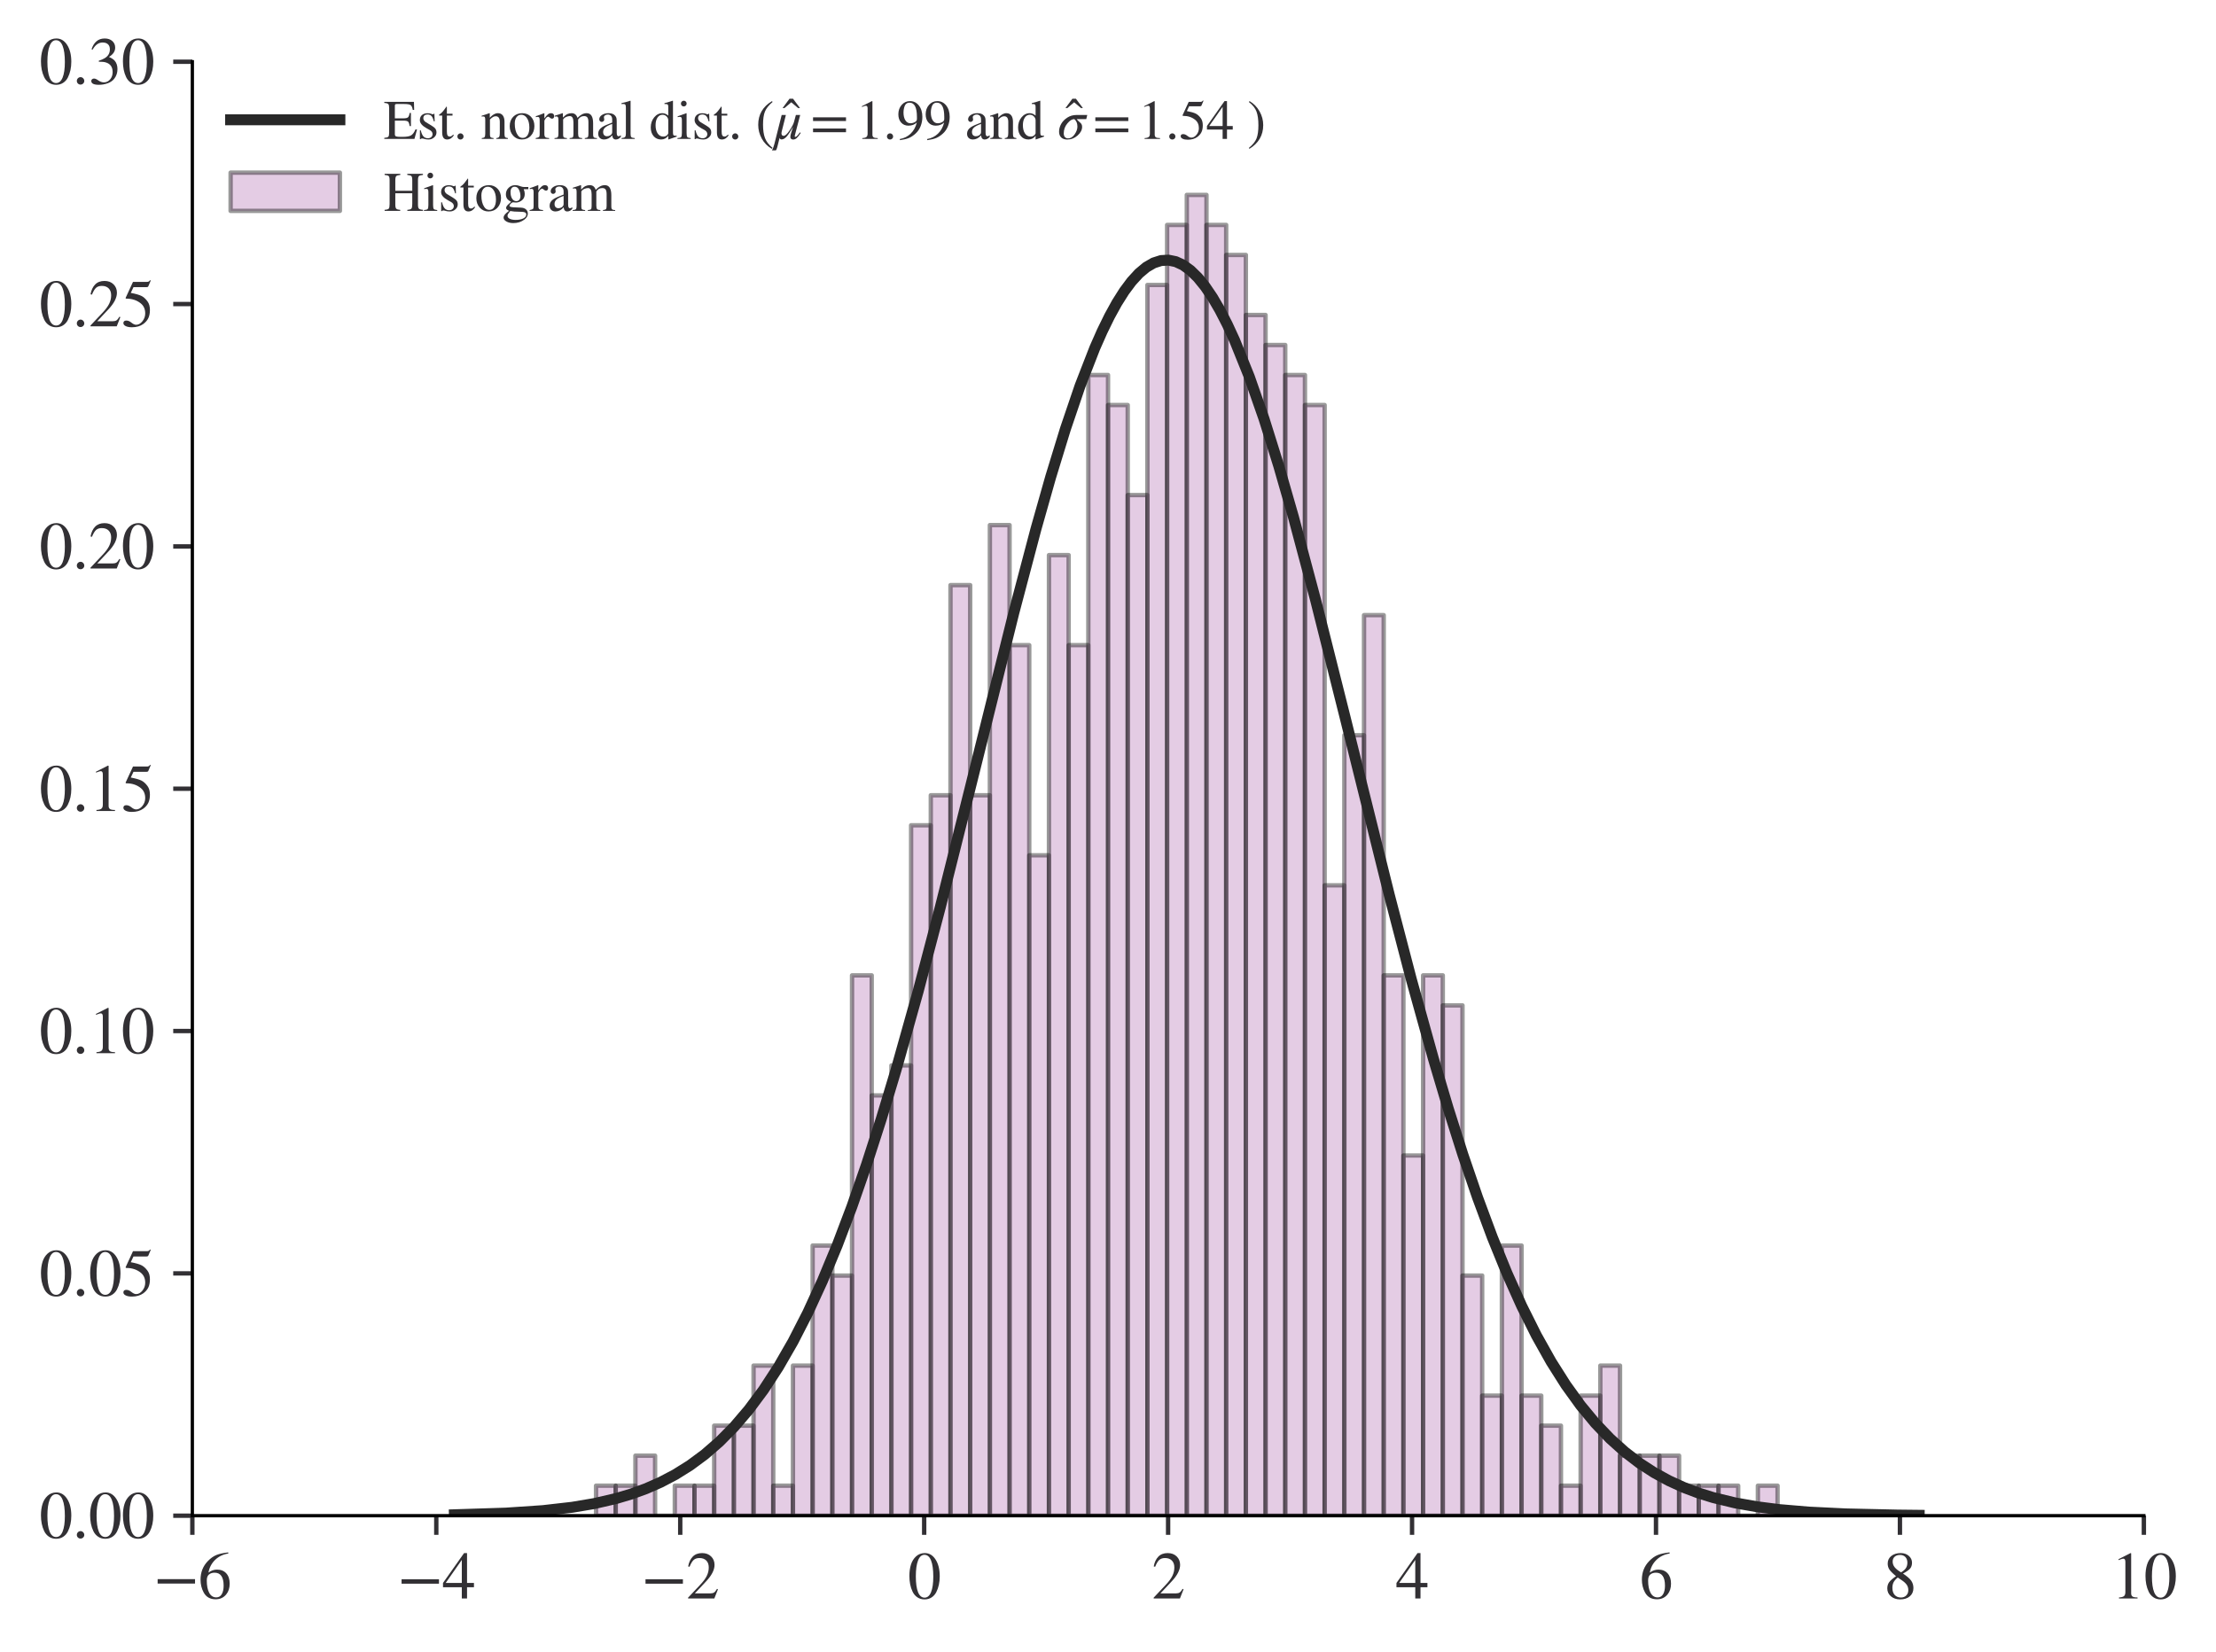 <?xml version="1.0" encoding="utf-8" standalone="no"?>
<!DOCTYPE svg PUBLIC "-//W3C//DTD SVG 1.1//EN"
  "http://www.w3.org/Graphics/SVG/1.1/DTD/svg11.dtd">
<svg xmlns:xlink="http://www.w3.org/1999/xlink" width="405.52pt" height="302.41pt" viewBox="0 0 405.52 302.41" xmlns="http://www.w3.org/2000/svg" version="1.1">
 <defs>
  <style type="text/css">*{stroke-linejoin: round; stroke-linecap: butt}</style>
 </defs>
 <g id="figure_1">
  <g id="patch_1">
   <path d="M 0 302.41 
L 405.52 302.41 
L 405.52 0 
L 0 0 
z
" style="fill: #ffffff"/>
  </g>
  <g id="axes_1">
   <g id="patch_2">
    <path d="M 35.2 277.41 
L 392.32 277.41 
L 392.32 11.298 
L 35.2 11.298 
z
" style="fill: #ffffff"/>
   </g>
   <g id="patch_3">
    <path d="M 109.07 277.41 
L 112.674 277.41 
L 112.674 271.916 
L 109.07 271.916 
z
" clip-path="url(#p09ff6c235e)" style="fill: #bc80bd; opacity: 0.4; stroke: #000000; stroke-width: 0.8; stroke-linejoin: miter"/>
   </g>
   <g id="patch_4">
    <path d="M 112.674 277.41 
L 116.278 277.41 
L 116.278 271.916 
L 112.674 271.916 
z
" clip-path="url(#p09ff6c235e)" style="fill: #bc80bd; opacity: 0.4; stroke: #000000; stroke-width: 0.8; stroke-linejoin: miter"/>
   </g>
   <g id="patch_5">
    <path d="M 116.278 277.41 
L 119.881 277.41 
L 119.881 266.422 
L 116.278 266.422 
z
" clip-path="url(#p09ff6c235e)" style="fill: #bc80bd; opacity: 0.4; stroke: #000000; stroke-width: 0.8; stroke-linejoin: miter"/>
   </g>
   <g id="patch_6">
    <path d="M 119.881 277.41 
L 123.485 277.41 
L 123.485 277.41 
L 119.881 277.41 
z
" clip-path="url(#p09ff6c235e)" style="fill: #bc80bd; opacity: 0.4; stroke: #000000; stroke-width: 0.8; stroke-linejoin: miter"/>
   </g>
   <g id="patch_7">
    <path d="M 123.485 277.41 
L 127.088 277.41 
L 127.088 271.916 
L 123.485 271.916 
z
" clip-path="url(#p09ff6c235e)" style="fill: #bc80bd; opacity: 0.4; stroke: #000000; stroke-width: 0.8; stroke-linejoin: miter"/>
   </g>
   <g id="patch_8">
    <path d="M 127.088 277.41 
L 130.692 277.41 
L 130.692 271.916 
L 127.088 271.916 
z
" clip-path="url(#p09ff6c235e)" style="fill: #bc80bd; opacity: 0.4; stroke: #000000; stroke-width: 0.8; stroke-linejoin: miter"/>
   </g>
   <g id="patch_9">
    <path d="M 130.692 277.41 
L 134.296 277.41 
L 134.296 260.928 
L 130.692 260.928 
z
" clip-path="url(#p09ff6c235e)" style="fill: #bc80bd; opacity: 0.4; stroke: #000000; stroke-width: 0.8; stroke-linejoin: miter"/>
   </g>
   <g id="patch_10">
    <path d="M 134.296 277.41 
L 137.899 277.41 
L 137.899 260.928 
L 134.296 260.928 
z
" clip-path="url(#p09ff6c235e)" style="fill: #bc80bd; opacity: 0.4; stroke: #000000; stroke-width: 0.8; stroke-linejoin: miter"/>
   </g>
   <g id="patch_11">
    <path d="M 137.899 277.41 
L 141.503 277.41 
L 141.503 249.939 
L 137.899 249.939 
z
" clip-path="url(#p09ff6c235e)" style="fill: #bc80bd; opacity: 0.4; stroke: #000000; stroke-width: 0.8; stroke-linejoin: miter"/>
   </g>
   <g id="patch_12">
    <path d="M 141.503 277.41 
L 145.107 277.41 
L 145.107 271.916 
L 141.503 271.916 
z
" clip-path="url(#p09ff6c235e)" style="fill: #bc80bd; opacity: 0.4; stroke: #000000; stroke-width: 0.8; stroke-linejoin: miter"/>
   </g>
   <g id="patch_13">
    <path d="M 145.107 277.41 
L 148.71 277.41 
L 148.71 249.939 
L 145.107 249.939 
z
" clip-path="url(#p09ff6c235e)" style="fill: #bc80bd; opacity: 0.4; stroke: #000000; stroke-width: 0.8; stroke-linejoin: miter"/>
   </g>
   <g id="patch_14">
    <path d="M 148.71 277.41 
L 152.314 277.41 
L 152.314 227.963 
L 148.71 227.963 
z
" clip-path="url(#p09ff6c235e)" style="fill: #bc80bd; opacity: 0.4; stroke: #000000; stroke-width: 0.8; stroke-linejoin: miter"/>
   </g>
   <g id="patch_15">
    <path d="M 152.314 277.41 
L 155.918 277.41 
L 155.918 233.457 
L 152.314 233.457 
z
" clip-path="url(#p09ff6c235e)" style="fill: #bc80bd; opacity: 0.4; stroke: #000000; stroke-width: 0.8; stroke-linejoin: miter"/>
   </g>
   <g id="patch_16">
    <path d="M 155.918 277.41 
L 159.521 277.41 
L 159.521 178.516 
L 155.918 178.516 
z
" clip-path="url(#p09ff6c235e)" style="fill: #bc80bd; opacity: 0.4; stroke: #000000; stroke-width: 0.8; stroke-linejoin: miter"/>
   </g>
   <g id="patch_17">
    <path d="M 159.521 277.41 
L 163.125 277.41 
L 163.125 200.493 
L 159.521 200.493 
z
" clip-path="url(#p09ff6c235e)" style="fill: #bc80bd; opacity: 0.4; stroke: #000000; stroke-width: 0.8; stroke-linejoin: miter"/>
   </g>
   <g id="patch_18">
    <path d="M 163.125 277.41 
L 166.729 277.41 
L 166.729 194.999 
L 163.125 194.999 
z
" clip-path="url(#p09ff6c235e)" style="fill: #bc80bd; opacity: 0.4; stroke: #000000; stroke-width: 0.8; stroke-linejoin: miter"/>
   </g>
   <g id="patch_19">
    <path d="M 166.729 277.41 
L 170.332 277.41 
L 170.332 151.046 
L 166.729 151.046 
z
" clip-path="url(#p09ff6c235e)" style="fill: #bc80bd; opacity: 0.4; stroke: #000000; stroke-width: 0.8; stroke-linejoin: miter"/>
   </g>
   <g id="patch_20">
    <path d="M 170.332 277.41 
L 173.936 277.41 
L 173.936 145.552 
L 170.332 145.552 
z
" clip-path="url(#p09ff6c235e)" style="fill: #bc80bd; opacity: 0.4; stroke: #000000; stroke-width: 0.8; stroke-linejoin: miter"/>
   </g>
   <g id="patch_21">
    <path d="M 173.936 277.41 
L 177.54 277.41 
L 177.54 107.093 
L 173.936 107.093 
z
" clip-path="url(#p09ff6c235e)" style="fill: #bc80bd; opacity: 0.4; stroke: #000000; stroke-width: 0.8; stroke-linejoin: miter"/>
   </g>
   <g id="patch_22">
    <path d="M 177.54 277.41 
L 181.143 277.41 
L 181.143 145.552 
L 177.54 145.552 
z
" clip-path="url(#p09ff6c235e)" style="fill: #bc80bd; opacity: 0.4; stroke: #000000; stroke-width: 0.8; stroke-linejoin: miter"/>
   </g>
   <g id="patch_23">
    <path d="M 181.143 277.41 
L 184.747 277.41 
L 184.747 96.105 
L 181.143 96.105 
z
" clip-path="url(#p09ff6c235e)" style="fill: #bc80bd; opacity: 0.4; stroke: #000000; stroke-width: 0.8; stroke-linejoin: miter"/>
   </g>
   <g id="patch_24">
    <path d="M 184.747 277.41 
L 188.35 277.41 
L 188.35 118.081 
L 184.747 118.081 
z
" clip-path="url(#p09ff6c235e)" style="fill: #bc80bd; opacity: 0.4; stroke: #000000; stroke-width: 0.8; stroke-linejoin: miter"/>
   </g>
   <g id="patch_25">
    <path d="M 188.35 277.41 
L 191.954 277.41 
L 191.954 156.54 
L 188.35 156.54 
z
" clip-path="url(#p09ff6c235e)" style="fill: #bc80bd; opacity: 0.4; stroke: #000000; stroke-width: 0.8; stroke-linejoin: miter"/>
   </g>
   <g id="patch_26">
    <path d="M 191.954 277.41 
L 195.558 277.41 
L 195.558 101.599 
L 191.954 101.599 
z
" clip-path="url(#p09ff6c235e)" style="fill: #bc80bd; opacity: 0.4; stroke: #000000; stroke-width: 0.8; stroke-linejoin: miter"/>
   </g>
   <g id="patch_27">
    <path d="M 195.558 277.41 
L 199.161 277.41 
L 199.161 118.081 
L 195.558 118.081 
z
" clip-path="url(#p09ff6c235e)" style="fill: #bc80bd; opacity: 0.4; stroke: #000000; stroke-width: 0.8; stroke-linejoin: miter"/>
   </g>
   <g id="patch_28">
    <path d="M 199.161 277.41 
L 202.765 277.41 
L 202.765 68.635 
L 199.161 68.635 
z
" clip-path="url(#p09ff6c235e)" style="fill: #bc80bd; opacity: 0.4; stroke: #000000; stroke-width: 0.8; stroke-linejoin: miter"/>
   </g>
   <g id="patch_29">
    <path d="M 202.765 277.41 
L 206.369 277.41 
L 206.369 74.129 
L 202.765 74.129 
z
" clip-path="url(#p09ff6c235e)" style="fill: #bc80bd; opacity: 0.4; stroke: #000000; stroke-width: 0.8; stroke-linejoin: miter"/>
   </g>
   <g id="patch_30">
    <path d="M 206.369 277.41 
L 209.972 277.41 
L 209.972 90.611 
L 206.369 90.611 
z
" clip-path="url(#p09ff6c235e)" style="fill: #bc80bd; opacity: 0.4; stroke: #000000; stroke-width: 0.8; stroke-linejoin: miter"/>
   </g>
   <g id="patch_31">
    <path d="M 209.972 277.41 
L 213.576 277.41 
L 213.576 52.152 
L 209.972 52.152 
z
" clip-path="url(#p09ff6c235e)" style="fill: #bc80bd; opacity: 0.4; stroke: #000000; stroke-width: 0.8; stroke-linejoin: miter"/>
   </g>
   <g id="patch_32">
    <path d="M 213.576 277.41 
L 217.18 277.41 
L 217.18 41.164 
L 213.576 41.164 
z
" clip-path="url(#p09ff6c235e)" style="fill: #bc80bd; opacity: 0.4; stroke: #000000; stroke-width: 0.8; stroke-linejoin: miter"/>
   </g>
   <g id="patch_33">
    <path d="M 217.18 277.41 
L 220.783 277.41 
L 220.783 35.67 
L 217.18 35.67 
z
" clip-path="url(#p09ff6c235e)" style="fill: #bc80bd; opacity: 0.4; stroke: #000000; stroke-width: 0.8; stroke-linejoin: miter"/>
   </g>
   <g id="patch_34">
    <path d="M 220.783 277.41 
L 224.387 277.41 
L 224.387 41.164 
L 220.783 41.164 
z
" clip-path="url(#p09ff6c235e)" style="fill: #bc80bd; opacity: 0.4; stroke: #000000; stroke-width: 0.8; stroke-linejoin: miter"/>
   </g>
   <g id="patch_35">
    <path d="M 224.387 277.41 
L 227.991 277.41 
L 227.991 46.658 
L 224.387 46.658 
z
" clip-path="url(#p09ff6c235e)" style="fill: #bc80bd; opacity: 0.4; stroke: #000000; stroke-width: 0.8; stroke-linejoin: miter"/>
   </g>
   <g id="patch_36">
    <path d="M 227.991 277.41 
L 231.594 277.41 
L 231.594 57.647 
L 227.991 57.647 
z
" clip-path="url(#p09ff6c235e)" style="fill: #bc80bd; opacity: 0.4; stroke: #000000; stroke-width: 0.8; stroke-linejoin: miter"/>
   </g>
   <g id="patch_37">
    <path d="M 231.594 277.41 
L 235.198 277.41 
L 235.198 63.141 
L 231.594 63.141 
z
" clip-path="url(#p09ff6c235e)" style="fill: #bc80bd; opacity: 0.4; stroke: #000000; stroke-width: 0.8; stroke-linejoin: miter"/>
   </g>
   <g id="patch_38">
    <path d="M 235.198 277.41 
L 238.802 277.41 
L 238.802 68.635 
L 235.198 68.635 
z
" clip-path="url(#p09ff6c235e)" style="fill: #bc80bd; opacity: 0.4; stroke: #000000; stroke-width: 0.8; stroke-linejoin: miter"/>
   </g>
   <g id="patch_39">
    <path d="M 238.802 277.41 
L 242.405 277.41 
L 242.405 74.129 
L 238.802 74.129 
z
" clip-path="url(#p09ff6c235e)" style="fill: #bc80bd; opacity: 0.4; stroke: #000000; stroke-width: 0.8; stroke-linejoin: miter"/>
   </g>
   <g id="patch_40">
    <path d="M 242.405 277.41 
L 246.009 277.41 
L 246.009 162.034 
L 242.405 162.034 
z
" clip-path="url(#p09ff6c235e)" style="fill: #bc80bd; opacity: 0.4; stroke: #000000; stroke-width: 0.8; stroke-linejoin: miter"/>
   </g>
   <g id="patch_41">
    <path d="M 246.009 277.41 
L 249.612 277.41 
L 249.612 134.564 
L 246.009 134.564 
z
" clip-path="url(#p09ff6c235e)" style="fill: #bc80bd; opacity: 0.4; stroke: #000000; stroke-width: 0.8; stroke-linejoin: miter"/>
   </g>
   <g id="patch_42">
    <path d="M 249.612 277.41 
L 253.216 277.41 
L 253.216 112.587 
L 249.612 112.587 
z
" clip-path="url(#p09ff6c235e)" style="fill: #bc80bd; opacity: 0.4; stroke: #000000; stroke-width: 0.8; stroke-linejoin: miter"/>
   </g>
   <g id="patch_43">
    <path d="M 253.216 277.41 
L 256.82 277.41 
L 256.82 178.516 
L 253.216 178.516 
z
" clip-path="url(#p09ff6c235e)" style="fill: #bc80bd; opacity: 0.4; stroke: #000000; stroke-width: 0.8; stroke-linejoin: miter"/>
   </g>
   <g id="patch_44">
    <path d="M 256.82 277.41 
L 260.423 277.41 
L 260.423 211.481 
L 256.82 211.481 
z
" clip-path="url(#p09ff6c235e)" style="fill: #bc80bd; opacity: 0.4; stroke: #000000; stroke-width: 0.8; stroke-linejoin: miter"/>
   </g>
   <g id="patch_45">
    <path d="M 260.423 277.41 
L 264.027 277.41 
L 264.027 178.516 
L 260.423 178.516 
z
" clip-path="url(#p09ff6c235e)" style="fill: #bc80bd; opacity: 0.4; stroke: #000000; stroke-width: 0.8; stroke-linejoin: miter"/>
   </g>
   <g id="patch_46">
    <path d="M 264.027 277.41 
L 267.631 277.41 
L 267.631 184.01 
L 264.027 184.01 
z
" clip-path="url(#p09ff6c235e)" style="fill: #bc80bd; opacity: 0.4; stroke: #000000; stroke-width: 0.8; stroke-linejoin: miter"/>
   </g>
   <g id="patch_47">
    <path d="M 267.631 277.41 
L 271.234 277.41 
L 271.234 233.457 
L 267.631 233.457 
z
" clip-path="url(#p09ff6c235e)" style="fill: #bc80bd; opacity: 0.4; stroke: #000000; stroke-width: 0.8; stroke-linejoin: miter"/>
   </g>
   <g id="patch_48">
    <path d="M 271.234 277.41 
L 274.838 277.41 
L 274.838 255.433 
L 271.234 255.433 
z
" clip-path="url(#p09ff6c235e)" style="fill: #bc80bd; opacity: 0.4; stroke: #000000; stroke-width: 0.8; stroke-linejoin: miter"/>
   </g>
   <g id="patch_49">
    <path d="M 274.838 277.41 
L 278.442 277.41 
L 278.442 227.963 
L 274.838 227.963 
z
" clip-path="url(#p09ff6c235e)" style="fill: #bc80bd; opacity: 0.4; stroke: #000000; stroke-width: 0.8; stroke-linejoin: miter"/>
   </g>
   <g id="patch_50">
    <path d="M 278.442 277.41 
L 282.045 277.41 
L 282.045 255.433 
L 278.442 255.433 
z
" clip-path="url(#p09ff6c235e)" style="fill: #bc80bd; opacity: 0.4; stroke: #000000; stroke-width: 0.8; stroke-linejoin: miter"/>
   </g>
   <g id="patch_51">
    <path d="M 282.045 277.41 
L 285.649 277.41 
L 285.649 260.928 
L 282.045 260.928 
z
" clip-path="url(#p09ff6c235e)" style="fill: #bc80bd; opacity: 0.4; stroke: #000000; stroke-width: 0.8; stroke-linejoin: miter"/>
   </g>
   <g id="patch_52">
    <path d="M 285.649 277.41 
L 289.253 277.41 
L 289.253 271.916 
L 285.649 271.916 
z
" clip-path="url(#p09ff6c235e)" style="fill: #bc80bd; opacity: 0.4; stroke: #000000; stroke-width: 0.8; stroke-linejoin: miter"/>
   </g>
   <g id="patch_53">
    <path d="M 289.253 277.41 
L 292.856 277.41 
L 292.856 255.433 
L 289.253 255.433 
z
" clip-path="url(#p09ff6c235e)" style="fill: #bc80bd; opacity: 0.4; stroke: #000000; stroke-width: 0.8; stroke-linejoin: miter"/>
   </g>
   <g id="patch_54">
    <path d="M 292.856 277.41 
L 296.46 277.41 
L 296.46 249.939 
L 292.856 249.939 
z
" clip-path="url(#p09ff6c235e)" style="fill: #bc80bd; opacity: 0.4; stroke: #000000; stroke-width: 0.8; stroke-linejoin: miter"/>
   </g>
   <g id="patch_55">
    <path d="M 296.46 277.41 
L 300.064 277.41 
L 300.064 266.422 
L 296.46 266.422 
z
" clip-path="url(#p09ff6c235e)" style="fill: #bc80bd; opacity: 0.4; stroke: #000000; stroke-width: 0.8; stroke-linejoin: miter"/>
   </g>
   <g id="patch_56">
    <path d="M 300.064 277.41 
L 303.667 277.41 
L 303.667 266.422 
L 300.064 266.422 
z
" clip-path="url(#p09ff6c235e)" style="fill: #bc80bd; opacity: 0.4; stroke: #000000; stroke-width: 0.8; stroke-linejoin: miter"/>
   </g>
   <g id="patch_57">
    <path d="M 303.667 277.41 
L 307.271 277.41 
L 307.271 266.422 
L 303.667 266.422 
z
" clip-path="url(#p09ff6c235e)" style="fill: #bc80bd; opacity: 0.4; stroke: #000000; stroke-width: 0.8; stroke-linejoin: miter"/>
   </g>
   <g id="patch_58">
    <path d="M 307.271 277.41 
L 310.874 277.41 
L 310.874 271.916 
L 307.271 271.916 
z
" clip-path="url(#p09ff6c235e)" style="fill: #bc80bd; opacity: 0.4; stroke: #000000; stroke-width: 0.8; stroke-linejoin: miter"/>
   </g>
   <g id="patch_59">
    <path d="M 310.874 277.41 
L 314.478 277.41 
L 314.478 271.916 
L 310.874 271.916 
z
" clip-path="url(#p09ff6c235e)" style="fill: #bc80bd; opacity: 0.4; stroke: #000000; stroke-width: 0.8; stroke-linejoin: miter"/>
   </g>
   <g id="patch_60">
    <path d="M 314.478 277.41 
L 318.082 277.41 
L 318.082 271.916 
L 314.478 271.916 
z
" clip-path="url(#p09ff6c235e)" style="fill: #bc80bd; opacity: 0.4; stroke: #000000; stroke-width: 0.8; stroke-linejoin: miter"/>
   </g>
   <g id="patch_61">
    <path d="M 318.082 277.41 
L 321.685 277.41 
L 321.685 277.41 
L 318.082 277.41 
z
" clip-path="url(#p09ff6c235e)" style="fill: #bc80bd; opacity: 0.4; stroke: #000000; stroke-width: 0.8; stroke-linejoin: miter"/>
   </g>
   <g id="patch_62">
    <path d="M 321.685 277.41 
L 325.289 277.41 
L 325.289 271.916 
L 321.685 271.916 
z
" clip-path="url(#p09ff6c235e)" style="fill: #bc80bd; opacity: 0.4; stroke: #000000; stroke-width: 0.8; stroke-linejoin: miter"/>
   </g>
   <g id="matplotlib.axis_1">
    <g id="xtick_1">
     <g id="line2d_1">
      <defs>
       <path id="m4c1af70652" d="M 0 0 
L 0 3.5 
" style="stroke: #323034; stroke-width: 0.8"/>
      </defs>
      <g>
       <use xlink:href="#m4c1af70652" x="35.2" y="277.41" style="fill: #323034; stroke: #323034; stroke-width: 0.8"/>
      </g>
     </g>
     <g id="text_1">
      <!-- $\mathdefault{−6}$ -->
      <g style="fill: #323034" transform="translate(28.06 292.605)scale(0.12 -0.12)">
       <defs>
        <path id="STIXGeneral-Regular-2212" d="M 3974 1408 
L 410 1408 
L 410 1830 
L 3974 1830 
L 3974 1408 
z
" transform="scale(0.016)"/>
        <path id="STIXGeneral-Regular-36" d="M 2854 4378 
L 2867 4275 
Q 2112 4154 1606 3664 
Q 1101 3174 973 2451 
Q 1344 2739 1786 2739 
Q 2349 2739 2672 2380 
Q 2995 2022 2995 1402 
Q 2995 774 2669 378 
Q 2291 -90 1651 -90 
Q 870 -90 518 557 
Q 218 1107 218 1786 
Q 218 2835 915 3552 
Q 1312 3962 1731 4131 
Q 2150 4301 2854 4378 
z
M 2419 1203 
Q 2419 2445 1555 2445 
Q 1235 2445 1024 2275 
Q 813 2106 813 1702 
Q 813 954 1046 522 
Q 1280 90 1722 90 
Q 2061 90 2240 394 
Q 2419 698 2419 1203 
z
" transform="scale(0.016)"/>
       </defs>
       <use xlink:href="#STIXGeneral-Regular-2212" transform="translate(0 0.594)"/>
       <use xlink:href="#STIXGeneral-Regular-36" transform="translate(68.5 0.594)"/>
      </g>
     </g>
    </g>
    <g id="xtick_2">
     <g id="line2d_2">
      <g>
       <use xlink:href="#m4c1af70652" x="79.84" y="277.41" style="fill: #323034; stroke: #323034; stroke-width: 0.8"/>
      </g>
     </g>
     <g id="text_2">
      <!-- $\mathdefault{−4}$ -->
      <g style="fill: #323034" transform="translate(72.7 292.605)scale(0.12 -0.12)">
       <defs>
        <path id="STIXGeneral-Regular-34" d="M 3027 1069 
L 2368 1069 
L 2368 0 
L 1869 0 
L 1869 1069 
L 77 1069 
L 77 1478 
L 2086 4326 
L 2368 4326 
L 2368 1478 
L 3027 1478 
L 3027 1069 
z
M 1869 1478 
L 1869 3674 
L 333 1478 
L 1869 1478 
z
" transform="scale(0.016)"/>
       </defs>
       <use xlink:href="#STIXGeneral-Regular-2212" transform="translate(0 0.406)"/>
       <use xlink:href="#STIXGeneral-Regular-34" transform="translate(68.5 0.406)"/>
      </g>
     </g>
    </g>
    <g id="xtick_3">
     <g id="line2d_3">
      <g>
       <use xlink:href="#m4c1af70652" x="124.48" y="277.41" style="fill: #323034; stroke: #323034; stroke-width: 0.8"/>
      </g>
     </g>
     <g id="text_3">
      <!-- $\mathdefault{−2}$ -->
      <g style="fill: #323034" transform="translate(117.34 292.605)scale(0.12 -0.12)">
       <defs>
        <path id="STIXGeneral-Regular-32" d="M 3034 877 
L 2688 0 
L 186 0 
L 186 77 
L 1325 1286 
Q 1773 1754 1965 2144 
Q 2157 2534 2157 2950 
Q 2157 3379 1920 3616 
Q 1683 3853 1267 3853 
Q 922 3853 720 3673 
Q 518 3494 326 3021 
L 192 3053 
Q 301 3648 630 3987 
Q 960 4326 1523 4326 
Q 2054 4326 2380 4006 
Q 2707 3686 2707 3200 
Q 2707 2477 1888 1613 
L 832 486 
L 2330 486 
Q 2541 486 2665 569 
Q 2790 653 2944 915 
L 3034 877 
z
" transform="scale(0.016)"/>
       </defs>
       <use xlink:href="#STIXGeneral-Regular-2212" transform="translate(0 0.406)"/>
       <use xlink:href="#STIXGeneral-Regular-32" transform="translate(68.5 0.406)"/>
      </g>
     </g>
    </g>
    <g id="xtick_4">
     <g id="line2d_4">
      <g>
       <use xlink:href="#m4c1af70652" x="169.12" y="277.41" style="fill: #323034; stroke: #323034; stroke-width: 0.8"/>
      </g>
     </g>
     <g id="text_4">
      <!-- $\mathdefault{0}$ -->
      <g style="fill: #323034" transform="translate(166.12 292.605)scale(0.12 -0.12)">
       <defs>
        <path id="STIXGeneral-Regular-30" d="M 3046 2112 
Q 3046 1683 2963 1302 
Q 2880 922 2717 602 
Q 2554 282 2266 96 
Q 1978 -90 1600 -90 
Q 1210 -90 915 108 
Q 621 307 461 640 
Q 301 973 227 1350 
Q 154 1728 154 2150 
Q 154 2746 301 3222 
Q 448 3699 790 4012 
Q 1133 4326 1626 4326 
Q 2253 4326 2649 3712 
Q 3046 3098 3046 2112 
z
M 2432 2080 
Q 2432 3091 2217 3625 
Q 2003 4160 1587 4160 
Q 1190 4160 979 3622 
Q 768 3085 768 2106 
Q 768 1120 979 598 
Q 1190 77 1600 77 
Q 2003 77 2217 598 
Q 2432 1120 2432 2080 
z
" transform="scale(0.016)"/>
       </defs>
       <use xlink:href="#STIXGeneral-Regular-30" transform="translate(0 0.406)"/>
      </g>
     </g>
    </g>
    <g id="xtick_5">
     <g id="line2d_5">
      <g>
       <use xlink:href="#m4c1af70652" x="213.76" y="277.41" style="fill: #323034; stroke: #323034; stroke-width: 0.8"/>
      </g>
     </g>
     <g id="text_5">
      <!-- $\mathdefault{2}$ -->
      <g style="fill: #323034" transform="translate(210.76 292.605)scale(0.12 -0.12)">
       <use xlink:href="#STIXGeneral-Regular-32" transform="translate(0 0.406)"/>
      </g>
     </g>
    </g>
    <g id="xtick_6">
     <g id="line2d_6">
      <g>
       <use xlink:href="#m4c1af70652" x="258.4" y="277.41" style="fill: #323034; stroke: #323034; stroke-width: 0.8"/>
      </g>
     </g>
     <g id="text_6">
      <!-- $\mathdefault{4}$ -->
      <g style="fill: #323034" transform="translate(255.4 292.605)scale(0.12 -0.12)">
       <use xlink:href="#STIXGeneral-Regular-34" transform="translate(0 0.406)"/>
      </g>
     </g>
    </g>
    <g id="xtick_7">
     <g id="line2d_7">
      <g>
       <use xlink:href="#m4c1af70652" x="303.04" y="277.41" style="fill: #323034; stroke: #323034; stroke-width: 0.8"/>
      </g>
     </g>
     <g id="text_7">
      <!-- $\mathdefault{6}$ -->
      <g style="fill: #323034" transform="translate(300.04 292.605)scale(0.12 -0.12)">
       <use xlink:href="#STIXGeneral-Regular-36" transform="translate(0 0.594)"/>
      </g>
     </g>
    </g>
    <g id="xtick_8">
     <g id="line2d_8">
      <g>
       <use xlink:href="#m4c1af70652" x="347.68" y="277.41" style="fill: #323034; stroke: #323034; stroke-width: 0.8"/>
      </g>
     </g>
     <g id="text_8">
      <!-- $\mathdefault{8}$ -->
      <g style="fill: #323034" transform="translate(344.68 292.605)scale(0.12 -0.12)">
       <defs>
        <path id="STIXGeneral-Regular-38" d="M 2848 992 
Q 2848 499 2505 204 
Q 2163 -90 1587 -90 
Q 1050 -90 704 204 
Q 358 499 358 954 
Q 358 1293 524 1533 
Q 691 1773 1190 2125 
Q 710 2522 553 2765 
Q 397 3008 397 3328 
Q 397 3782 745 4054 
Q 1094 4326 1638 4326 
Q 2106 4326 2410 4060 
Q 2714 3795 2714 3411 
Q 2714 3059 2531 2848 
Q 2349 2637 1856 2374 
Q 2432 1990 2640 1689 
Q 2848 1389 2848 992 
z
M 2272 3411 
Q 2272 3744 2086 3945 
Q 1901 4147 1574 4147 
Q 1248 4147 1059 3977 
Q 870 3808 870 3513 
Q 870 3219 1059 2979 
Q 1248 2739 1670 2490 
Q 1997 2682 2134 2896 
Q 2272 3110 2272 3411 
z
M 1734 1741 
L 1357 1997 
Q 1075 1766 960 1545 
Q 845 1325 845 1011 
Q 845 576 1065 333 
Q 1286 90 1658 90 
Q 1971 90 2166 285 
Q 2362 480 2362 794 
Q 2362 1082 2214 1299 
Q 2067 1517 1734 1741 
z
" transform="scale(0.016)"/>
       </defs>
       <use xlink:href="#STIXGeneral-Regular-38" transform="translate(0 0.406)"/>
      </g>
     </g>
    </g>
    <g id="xtick_9">
     <g id="line2d_9">
      <g>
       <use xlink:href="#m4c1af70652" x="392.32" y="277.41" style="fill: #323034; stroke: #323034; stroke-width: 0.8"/>
      </g>
     </g>
     <g id="text_9">
      <!-- $\mathdefault{10}$ -->
      <g style="fill: #323034" transform="translate(386.32 292.605)scale(0.12 -0.12)">
       <defs>
        <path id="STIXGeneral-Regular-31" d="M 2522 0 
L 755 0 
L 755 96 
Q 1107 115 1235 227 
Q 1363 339 1363 608 
L 1363 3482 
Q 1363 3795 1171 3795 
Q 1082 3795 883 3718 
L 710 3654 
L 710 3744 
L 1856 4326 
L 1914 4307 
L 1914 486 
Q 1914 275 2042 185 
Q 2170 96 2522 96 
L 2522 0 
z
" transform="scale(0.016)"/>
       </defs>
       <use xlink:href="#STIXGeneral-Regular-31" transform="translate(0 0.406)"/>
       <use xlink:href="#STIXGeneral-Regular-30" transform="translate(50 0.406)"/>
      </g>
     </g>
    </g>
   </g>
   <g id="matplotlib.axis_2">
    <g id="ytick_1">
     <g id="line2d_10">
      <defs>
       <path id="m1b6bfd53e8" d="M 0 0 
L -3.5 0 
" style="stroke: #323034; stroke-width: 0.8"/>
      </defs>
      <g>
       <use xlink:href="#m1b6bfd53e8" x="35.2" y="277.41" style="fill: #323034; stroke: #323034; stroke-width: 0.8"/>
      </g>
     </g>
     <g id="text_10">
      <!-- $\mathdefault{0.00}$ -->
      <g style="fill: #323034" transform="translate(7.2 281.508)scale(0.12 -0.12)">
       <defs>
        <path id="STIXGeneral-Regular-2e" d="M 1158 275 
Q 1158 134 1052 32 
Q 947 -70 800 -70 
Q 653 -70 550 32 
Q 448 134 448 281 
Q 448 429 553 534 
Q 659 640 806 640 
Q 947 640 1052 531 
Q 1158 422 1158 275 
z
" transform="scale(0.016)"/>
       </defs>
       <use xlink:href="#STIXGeneral-Regular-30" transform="translate(0 0.406)"/>
       <use xlink:href="#STIXGeneral-Regular-2e" transform="translate(50 0.406)"/>
       <use xlink:href="#STIXGeneral-Regular-30" transform="translate(75 0.406)"/>
       <use xlink:href="#STIXGeneral-Regular-30" transform="translate(125 0.406)"/>
      </g>
     </g>
    </g>
    <g id="ytick_2">
     <g id="line2d_11">
      <g>
       <use xlink:href="#m1b6bfd53e8" x="35.2" y="233.058" style="fill: #323034; stroke: #323034; stroke-width: 0.8"/>
      </g>
     </g>
     <g id="text_11">
      <!-- $\mathdefault{0.05}$ -->
      <g style="fill: #323034" transform="translate(7.2 237.156)scale(0.12 -0.12)">
       <defs>
        <path id="STIXGeneral-Regular-35" d="M 2803 4358 
L 2573 3814 
Q 2534 3731 2400 3731 
L 1158 3731 
L 902 3187 
Q 1606 3053 1920 2896 
Q 2234 2739 2502 2368 
Q 2726 2061 2726 1555 
Q 2726 1094 2576 780 
Q 2426 467 2099 224 
Q 1664 -90 1011 -90 
Q 646 -90 422 19 
Q 198 128 198 307 
Q 198 550 486 550 
Q 717 550 960 352 
Q 1210 147 1414 147 
Q 1747 147 2012 480 
Q 2278 813 2278 1229 
Q 2278 1843 1850 2189 
Q 1293 2637 486 2637 
Q 410 2637 410 2688 
L 416 2720 
L 1114 4237 
L 2438 4237 
Q 2547 4237 2608 4269 
Q 2669 4301 2746 4403 
L 2803 4358 
z
" transform="scale(0.016)"/>
       </defs>
       <use xlink:href="#STIXGeneral-Regular-30" transform="translate(0 0.203)"/>
       <use xlink:href="#STIXGeneral-Regular-2e" transform="translate(50 0.203)"/>
       <use xlink:href="#STIXGeneral-Regular-30" transform="translate(75 0.203)"/>
       <use xlink:href="#STIXGeneral-Regular-35" transform="translate(125 0.203)"/>
      </g>
     </g>
    </g>
    <g id="ytick_3">
     <g id="line2d_12">
      <g>
       <use xlink:href="#m1b6bfd53e8" x="35.2" y="188.706" style="fill: #323034; stroke: #323034; stroke-width: 0.8"/>
      </g>
     </g>
     <g id="text_12">
      <!-- $\mathdefault{0.10}$ -->
      <g style="fill: #323034" transform="translate(7.2 192.804)scale(0.12 -0.12)">
       <use xlink:href="#STIXGeneral-Regular-30" transform="translate(0 0.406)"/>
       <use xlink:href="#STIXGeneral-Regular-2e" transform="translate(50 0.406)"/>
       <use xlink:href="#STIXGeneral-Regular-31" transform="translate(75 0.406)"/>
       <use xlink:href="#STIXGeneral-Regular-30" transform="translate(125 0.406)"/>
      </g>
     </g>
    </g>
    <g id="ytick_4">
     <g id="line2d_13">
      <g>
       <use xlink:href="#m1b6bfd53e8" x="35.2" y="144.354" style="fill: #323034; stroke: #323034; stroke-width: 0.8"/>
      </g>
     </g>
     <g id="text_13">
      <!-- $\mathdefault{0.15}$ -->
      <g style="fill: #323034" transform="translate(7.2 148.452)scale(0.12 -0.12)">
       <use xlink:href="#STIXGeneral-Regular-30" transform="translate(0 0.203)"/>
       <use xlink:href="#STIXGeneral-Regular-2e" transform="translate(50 0.203)"/>
       <use xlink:href="#STIXGeneral-Regular-31" transform="translate(75 0.203)"/>
       <use xlink:href="#STIXGeneral-Regular-35" transform="translate(125 0.203)"/>
      </g>
     </g>
    </g>
    <g id="ytick_5">
     <g id="line2d_14">
      <g>
       <use xlink:href="#m1b6bfd53e8" x="35.2" y="100.002" style="fill: #323034; stroke: #323034; stroke-width: 0.8"/>
      </g>
     </g>
     <g id="text_14">
      <!-- $\mathdefault{0.20}$ -->
      <g style="fill: #323034" transform="translate(7.2 104.1)scale(0.12 -0.12)">
       <use xlink:href="#STIXGeneral-Regular-30" transform="translate(0 0.406)"/>
       <use xlink:href="#STIXGeneral-Regular-2e" transform="translate(50 0.406)"/>
       <use xlink:href="#STIXGeneral-Regular-32" transform="translate(75 0.406)"/>
       <use xlink:href="#STIXGeneral-Regular-30" transform="translate(125 0.406)"/>
      </g>
     </g>
    </g>
    <g id="ytick_6">
     <g id="line2d_15">
      <g>
       <use xlink:href="#m1b6bfd53e8" x="35.2" y="55.65" style="fill: #323034; stroke: #323034; stroke-width: 0.8"/>
      </g>
     </g>
     <g id="text_15">
      <!-- $\mathdefault{0.25}$ -->
      <g style="fill: #323034" transform="translate(7.2 59.748)scale(0.12 -0.12)">
       <use xlink:href="#STIXGeneral-Regular-30" transform="translate(0 0.203)"/>
       <use xlink:href="#STIXGeneral-Regular-2e" transform="translate(50 0.203)"/>
       <use xlink:href="#STIXGeneral-Regular-32" transform="translate(75 0.203)"/>
       <use xlink:href="#STIXGeneral-Regular-35" transform="translate(125 0.203)"/>
      </g>
     </g>
    </g>
    <g id="ytick_7">
     <g id="line2d_16">
      <g>
       <use xlink:href="#m1b6bfd53e8" x="35.2" y="11.298" style="fill: #323034; stroke: #323034; stroke-width: 0.8"/>
      </g>
     </g>
     <g id="text_16">
      <!-- $\mathdefault{0.30}$ -->
      <g style="fill: #323034" transform="translate(7.2 15.396)scale(0.12 -0.12)">
       <defs>
        <path id="STIXGeneral-Regular-33" d="M 390 3264 
L 288 3290 
Q 435 3770 748 4048 
Q 1062 4326 1542 4326 
Q 1990 4326 2265 4083 
Q 2541 3840 2541 3450 
Q 2541 2925 1946 2566 
Q 2298 2413 2477 2227 
Q 2758 1914 2758 1402 
Q 2758 890 2464 506 
Q 2246 211 1840 60 
Q 1434 -90 979 -90 
Q 262 -90 262 275 
Q 262 378 339 442 
Q 416 506 525 506 
Q 685 506 915 339 
Q 1197 141 1466 141 
Q 1818 141 2058 425 
Q 2298 710 2298 1120 
Q 2298 1856 1632 2048 
Q 1434 2112 979 2112 
L 979 2202 
Q 1338 2323 1517 2432 
Q 2035 2726 2035 3290 
Q 2035 3610 1852 3776 
Q 1670 3942 1344 3942 
Q 768 3942 390 3264 
z
" transform="scale(0.016)"/>
       </defs>
       <use xlink:href="#STIXGeneral-Regular-30" transform="translate(0 0.406)"/>
       <use xlink:href="#STIXGeneral-Regular-2e" transform="translate(50 0.406)"/>
       <use xlink:href="#STIXGeneral-Regular-33" transform="translate(75 0.406)"/>
       <use xlink:href="#STIXGeneral-Regular-30" transform="translate(125 0.406)"/>
      </g>
     </g>
    </g>
   </g>
   <g id="line2d_17">
    <path d="M 83.158 277.236 
L 92.586 276.935 
L 99.321 276.482 
L 104.709 275.868 
L 108.75 275.188 
L 112.791 274.253 
L 115.484 273.451 
L 118.178 272.476 
L 120.872 271.297 
L 123.566 269.884 
L 126.26 268.2 
L 128.954 266.209 
L 131.648 263.87 
L 134.342 261.144 
L 137.036 257.988 
L 139.73 254.362 
L 142.424 250.227 
L 145.117 245.546 
L 147.811 240.288 
L 150.505 234.427 
L 153.199 227.945 
L 155.893 220.835 
L 158.587 213.099 
L 161.281 204.753 
L 163.975 195.827 
L 168.016 181.451 
L 172.057 166.092 
L 177.444 144.609 
L 185.526 112.158 
L 189.567 96.853 
L 192.261 87.336 
L 194.955 78.542 
L 197.649 70.616 
L 200.343 63.691 
L 201.69 60.642 
L 203.037 57.887 
L 204.384 55.438 
L 205.731 53.306 
L 207.077 51.501 
L 208.424 50.031 
L 209.771 48.903 
L 211.118 48.121 
L 212.465 47.69 
L 213.812 47.611 
L 215.159 47.885 
L 216.506 48.511 
L 217.853 49.485 
L 219.2 50.803 
L 220.547 52.46 
L 221.894 54.447 
L 223.241 56.755 
L 224.588 59.375 
L 225.935 62.294 
L 228.629 68.979 
L 231.323 76.693 
L 234.017 85.305 
L 236.71 94.674 
L 240.751 109.819 
L 246.139 131.255 
L 254.221 163.739 
L 258.262 179.222 
L 262.303 193.759 
L 264.997 202.81 
L 267.69 211.288 
L 270.384 219.162 
L 273.078 226.413 
L 275.772 233.035 
L 278.466 239.033 
L 281.16 244.423 
L 283.854 249.231 
L 286.548 253.485 
L 289.242 257.221 
L 291.936 260.478 
L 294.63 263.297 
L 297.324 265.718 
L 300.017 267.783 
L 302.711 269.532 
L 305.405 271.003 
L 308.099 272.231 
L 310.793 273.25 
L 313.487 274.088 
L 317.528 275.067 
L 321.569 275.78 
L 325.61 276.292 
L 330.997 276.748 
L 337.732 277.078 
L 347.161 277.291 
L 351.202 277.335 
L 351.202 277.335 
" clip-path="url(#p09ff6c235e)" style="fill: none; stroke: #282828; stroke-width: 2; stroke-linecap: square"/>
   </g>
   <g id="patch_63">
    <path d="M 35.2 277.41 
L 35.2 11.298 
" style="fill: none; stroke: #000000; stroke-width: 0.6; stroke-linejoin: miter; stroke-linecap: square"/>
   </g>
   <g id="patch_64">
    <path d="M 35.2 277.41 
L 392.32 277.41 
" style="fill: none; stroke: #000000; stroke-width: 0.6; stroke-linejoin: miter; stroke-linecap: square"/>
   </g>
   <g id="legend_1">
    <g id="line2d_18">
     <path d="M 42.2 21.927 
L 52.2 21.927 
L 62.2 21.927 
" style="fill: none; stroke: #282828; stroke-width: 2; stroke-linecap: square"/>
    </g>
    <g id="text_17">
     <!-- Est. normal dist. ($\hat{\mu}=$1.99 and $\hat{\sigma}=$1.54 ) -->
     <g style="fill: #323034" transform="translate(70.2 25.427)scale(0.1 -0.1)">
      <defs>
       <path id="STIXGeneral-Regular-45" d="M 3821 1082 
L 3526 0 
L 77 0 
L 77 122 
Q 442 147 538 252 
Q 634 358 634 730 
L 634 3520 
Q 634 3878 534 3987 
Q 435 4096 77 4115 
L 77 4237 
L 3469 4237 
L 3494 3322 
L 3334 3322 
Q 3264 3750 3085 3872 
Q 2906 3994 2349 3994 
L 1510 3994 
Q 1370 3994 1328 3952 
Q 1286 3910 1286 3763 
L 1286 2355 
L 2253 2355 
Q 2656 2355 2787 2470 
Q 2918 2586 2976 2970 
L 3123 2970 
L 3123 1472 
L 2976 1472 
Q 2918 1875 2790 1984 
Q 2662 2093 2253 2093 
L 1286 2093 
L 1286 538 
Q 1286 346 1420 291 
Q 1555 237 1933 237 
L 2163 237 
Q 2848 237 3136 403 
Q 3424 570 3642 1082 
L 3821 1082 
z
" transform="scale(0.016)"/>
       <path id="STIXGeneral-Regular-73" d="M 998 1926 
L 1664 1523 
Q 1984 1331 2105 1164 
Q 2227 998 2227 736 
Q 2227 416 1961 176 
Q 1696 -64 1331 -64 
Q 1030 -64 864 -6 
Q 691 51 570 51 
Q 461 51 416 -26 
L 333 -26 
L 333 979 
L 435 979 
Q 538 512 730 294 
Q 922 77 1248 77 
Q 1485 77 1632 211 
Q 1779 346 1779 550 
Q 1779 845 1440 1030 
L 1094 1222 
Q 326 1651 326 2150 
Q 326 2522 566 2730 
Q 806 2938 1210 2938 
Q 1491 2938 1638 2867 
Q 1754 2816 1818 2816 
Q 1862 2816 1920 2880 
L 1990 2880 
L 2022 2010 
L 1926 2010 
Q 1818 2445 1654 2621 
Q 1491 2797 1203 2797 
Q 986 2797 854 2688 
Q 723 2579 723 2362 
Q 723 2253 796 2128 
Q 870 2003 998 1926 
z
" transform="scale(0.016)"/>
       <path id="STIXGeneral-Regular-74" d="M 1702 493 
L 1786 422 
Q 1478 -64 1011 -64 
Q 448 -64 448 749 
L 448 2675 
L 109 2675 
Q 83 2694 83 2720 
Q 83 2771 192 2842 
Q 435 2982 813 3526 
Q 826 3546 874 3606 
Q 922 3667 941 3706 
Q 986 3706 986 3622 
L 986 2880 
L 1632 2880 
L 1632 2675 
L 986 2675 
L 986 845 
Q 986 538 1062 403 
Q 1139 269 1318 269 
Q 1510 269 1702 493 
z
" transform="scale(0.016)"/>
       <path id="STIXGeneral-Regular-20" transform="scale(0.016)"/>
       <path id="STIXGeneral-Regular-6e" d="M 3104 0 
L 1773 0 
L 1779 96 
Q 2016 115 2096 233 
Q 2176 352 2176 672 
L 2176 1946 
Q 2176 2592 1709 2592 
Q 1549 2592 1408 2515 
Q 1267 2438 1050 2227 
L 1050 461 
Q 1050 269 1136 192 
Q 1222 115 1466 96 
L 1466 0 
L 115 0 
L 115 96 
Q 358 115 435 214 
Q 512 314 512 602 
L 512 2157 
Q 512 2394 467 2483 
Q 422 2573 288 2573 
Q 160 2573 102 2547 
L 102 2656 
Q 550 2784 979 2944 
L 1030 2925 
L 1030 2426 
L 1037 2426 
Q 1491 2944 1958 2944 
Q 2323 2944 2518 2688 
Q 2714 2432 2714 1958 
L 2714 544 
Q 2714 288 2790 205 
Q 2867 122 3104 96 
L 3104 0 
z
" transform="scale(0.016)"/>
       <path id="STIXGeneral-Regular-6f" d="M 3008 1478 
Q 3008 806 2608 371 
Q 2208 -64 1568 -64 
Q 979 -64 582 368 
Q 186 800 186 1459 
Q 186 2125 582 2534 
Q 979 2944 1626 2944 
Q 2221 2944 2614 2537 
Q 3008 2131 3008 1478 
z
M 2432 1306 
Q 2432 2035 2112 2445 
Q 1856 2765 1504 2765 
Q 1171 2765 966 2493 
Q 762 2221 762 1747 
Q 762 928 1101 435 
Q 1318 115 1677 115 
Q 2029 115 2230 432 
Q 2432 749 2432 1306 
z
" transform="scale(0.016)"/>
       <path id="STIXGeneral-Regular-72" d="M 1024 2931 
L 1024 2342 
Q 1267 2688 1430 2816 
Q 1594 2944 1792 2944 
Q 1958 2944 2051 2854 
Q 2144 2765 2144 2605 
Q 2144 2470 2077 2393 
Q 2010 2317 1894 2317 
Q 1773 2317 1638 2445 
Q 1536 2541 1472 2541 
Q 1338 2541 1181 2355 
Q 1024 2170 1024 2016 
L 1024 576 
Q 1024 301 1133 205 
Q 1242 109 1568 96 
L 1568 0 
L 32 0 
L 32 96 
Q 339 154 412 224 
Q 486 294 486 538 
L 486 2138 
Q 486 2349 438 2435 
Q 390 2522 269 2522 
Q 166 2522 45 2496 
L 45 2598 
Q 448 2726 992 2944 
L 1024 2931 
z
" transform="scale(0.016)"/>
       <path id="STIXGeneral-Regular-6d" d="M 4960 0 
L 3565 0 
L 3565 96 
Q 3834 122 3907 208 
Q 3981 294 3981 576 
L 3981 1894 
Q 3981 2278 3869 2444 
Q 3757 2611 3488 2611 
Q 3264 2611 3107 2521 
Q 2950 2432 2803 2221 
L 2803 608 
Q 2803 301 2896 201 
Q 2989 102 3264 96 
L 3264 0 
L 1830 0 
L 1830 96 
Q 2112 115 2189 188 
Q 2266 262 2266 550 
L 2266 1901 
Q 2266 2611 1850 2611 
Q 1670 2611 1468 2531 
Q 1267 2451 1171 2336 
Q 1088 2240 1088 2227 
L 1088 448 
Q 1088 243 1177 176 
Q 1267 109 1523 96 
L 1523 0 
L 102 0 
L 102 96 
Q 371 102 460 195 
Q 550 288 550 563 
L 550 2150 
Q 550 2387 499 2480 
Q 448 2573 326 2573 
Q 230 2573 122 2547 
L 122 2656 
Q 557 2778 1011 2944 
L 1062 2925 
L 1062 2451 
L 1075 2451 
Q 1363 2752 1584 2848 
Q 1805 2944 2054 2944 
Q 2560 2944 2733 2406 
Q 3232 2944 3776 2944 
Q 4518 2944 4518 1792 
L 4518 493 
Q 4518 282 4582 202 
Q 4646 122 4794 109 
L 4960 96 
L 4960 0 
z
" transform="scale(0.016)"/>
       <path id="STIXGeneral-Regular-61" d="M 2829 422 
L 2829 243 
Q 2586 -64 2253 -64 
Q 1888 -64 1843 403 
L 1837 403 
Q 1427 -64 909 -64 
Q 608 -64 422 112 
Q 237 288 237 602 
Q 237 1050 685 1350 
Q 992 1555 1837 1869 
L 1837 2214 
Q 1837 2502 1699 2646 
Q 1562 2790 1338 2790 
Q 1146 2790 1018 2697 
Q 890 2605 890 2477 
Q 890 2419 909 2348 
Q 928 2278 928 2208 
Q 928 2112 841 2029 
Q 755 1946 634 1946 
Q 525 1946 441 2029 
Q 358 2112 358 2240 
Q 358 2547 685 2752 
Q 986 2944 1421 2944 
Q 1939 2944 2176 2656 
Q 2291 2522 2323 2384 
Q 2355 2246 2355 1946 
L 2355 723 
Q 2355 301 2554 301 
Q 2682 301 2829 422 
z
M 1837 813 
L 1837 1715 
Q 1248 1510 1018 1293 
Q 800 1094 800 800 
Q 800 557 921 432 
Q 1043 307 1242 307 
Q 1453 307 1613 410 
Q 1747 506 1792 589 
Q 1837 672 1837 813 
z
" transform="scale(0.016)"/>
       <path id="STIXGeneral-Regular-6c" d="M 1645 0 
L 134 0 
L 134 96 
Q 435 122 531 221 
Q 627 320 627 589 
L 627 3590 
Q 627 3821 569 3910 
Q 512 4000 358 4000 
Q 224 4000 122 3987 
L 122 4090 
Q 730 4237 1133 4371 
L 1165 4346 
L 1165 557 
Q 1165 288 1254 201 
Q 1344 115 1645 96 
L 1645 0 
z
" transform="scale(0.016)"/>
       <path id="STIXGeneral-Regular-64" d="M 3142 269 
L 2202 -64 
L 2176 -45 
L 2176 365 
Q 1869 -64 1357 -64 
Q 826 -64 499 317 
Q 173 698 173 1312 
Q 173 1990 563 2467 
Q 954 2944 1504 2944 
Q 1850 2944 2176 2669 
L 2176 3667 
Q 2176 3866 2118 3930 
Q 2061 3994 1882 3994 
Q 1792 3994 1741 3987 
L 1741 4090 
Q 2323 4243 2682 4371 
L 2714 4358 
L 2714 730 
Q 2714 506 2768 435 
Q 2822 365 2995 365 
Q 3034 365 3142 371 
L 3142 269 
z
M 2176 653 
L 2176 2125 
Q 2176 2381 1981 2573 
Q 1786 2765 1523 2765 
Q 1158 2765 940 2438 
Q 723 2112 723 1568 
Q 723 979 963 624 
Q 1203 269 1606 269 
Q 1907 269 2080 474 
Q 2176 582 2176 653 
z
" transform="scale(0.016)"/>
       <path id="STIXGeneral-Regular-69" d="M 1152 4045 
Q 1152 3904 1056 3811 
Q 960 3718 819 3718 
Q 685 3718 592 3811 
Q 499 3904 499 4045 
Q 499 4179 595 4275 
Q 691 4371 826 4371 
Q 966 4371 1059 4275 
Q 1152 4179 1152 4045 
z
M 1619 0 
L 102 0 
L 102 96 
Q 435 115 521 211 
Q 608 307 608 666 
L 608 2118 
Q 608 2342 563 2432 
Q 518 2522 397 2522 
Q 243 2522 128 2490 
L 128 2592 
L 1120 2944 
L 1146 2918 
L 1146 672 
Q 1146 314 1226 218 
Q 1306 122 1619 96 
L 1619 0 
z
" transform="scale(0.016)"/>
       <path id="STIXGeneral-Regular-28" d="M 1946 -1030 
L 1869 -1133 
Q 1126 -710 716 32 
Q 307 774 307 1613 
Q 307 3386 1888 4326 
L 1946 4224 
Q 1293 3667 1075 3126 
Q 858 2586 858 1632 
Q 858 685 1082 96 
Q 1306 -493 1946 -1030 
z
" transform="scale(0.016)"/>
       <path id="STIXGeneral-Regular-302" d="M -480 3245 
L -698 3245 
L -1478 3904 
L -2253 3245 
L -2470 3245 
L -1677 4314 
L -1280 4314 
L -480 3245 
z
" transform="scale(0.016)"/>
       <path id="STIXGeneral-Italic-3bc" d="M 3002 749 
L 3091 691 
Q 2797 237 2614 83 
Q 2432 -70 2214 -70 
Q 2080 -70 1990 6 
Q 1901 83 1901 218 
Q 1901 416 1997 704 
L 2208 1370 
L 2202 1370 
Q 1766 595 1475 268 
Q 1184 -58 902 -58 
Q 723 -58 672 122 
Q 614 -109 547 -374 
Q 480 -640 451 -758 
Q 422 -877 384 -1005 
Q 346 -1133 314 -1197 
Q 282 -1261 243 -1312 
L -211 -1312 
Q -58 -1088 70 -595 
L 909 2739 
L 1389 2739 
L 909 832 
Q 883 717 883 659 
Q 883 352 1139 352 
Q 1395 352 1811 969 
Q 2227 1587 2323 1958 
L 2534 2739 
L 3027 2739 
L 2522 819 
Q 2400 333 2400 326 
Q 2400 230 2470 230 
Q 2547 230 2652 329 
Q 2758 429 3002 749 
z
" transform="scale(0.016)"/>
       <path id="STIXGeneral-Regular-3d" d="M 4077 2048 
L 307 2048 
L 307 2470 
L 4077 2470 
L 4077 2048 
z
M 4077 768 
L 307 768 
L 307 1190 
L 4077 1190 
L 4077 768 
z
" transform="scale(0.016)"/>
       <path id="STIXGeneral-Regular-39" d="M 378 -141 
L 358 -13 
Q 1094 115 1603 608 
Q 2112 1101 2304 1882 
Q 1933 1517 1344 1517 
Q 826 1517 509 1875 
Q 192 2234 192 2816 
Q 192 3462 573 3894 
Q 954 4326 1523 4326 
Q 2131 4326 2528 3840 
Q 2938 3328 2938 2522 
Q 2938 1958 2742 1462 
Q 2547 966 2170 621 
Q 1773 262 1395 105 
Q 1018 -51 378 -141 
z
M 2317 2272 
L 2317 2522 
Q 2317 4147 1472 4147 
Q 1171 4147 1005 3930 
Q 909 3802 845 3546 
Q 781 3290 781 3034 
Q 781 2464 995 2128 
Q 1210 1792 1568 1792 
Q 1824 1792 2070 1917 
Q 2317 2042 2317 2272 
z
" transform="scale(0.016)"/>
       <path id="STIXGeneral-Italic-3c3" d="M 3398 2739 
L 3283 2266 
L 2195 2266 
Q 2291 2112 2457 1981 
Q 2624 1850 2717 1725 
Q 2810 1600 2810 1389 
Q 2810 851 2288 390 
Q 1766 -70 1107 -70 
Q 659 -70 416 170 
Q 173 410 173 832 
Q 173 1274 409 1706 
Q 646 2138 1113 2438 
Q 1581 2739 2157 2739 
L 3398 2739 
z
M 2272 1414 
Q 2272 1709 2166 1939 
Q 2061 2170 1901 2266 
Q 1530 2266 1120 1770 
Q 710 1274 710 640 
Q 710 358 844 211 
Q 979 64 1210 64 
Q 1638 64 1955 525 
Q 2272 986 2272 1414 
z
" transform="scale(0.016)"/>
       <path id="STIXGeneral-Regular-29" d="M 186 4224 
L 262 4326 
Q 992 3891 1408 3148 
Q 1824 2406 1824 1581 
Q 1824 -166 243 -1133 
L 186 -1030 
Q 845 -486 1059 54 
Q 1274 595 1274 1562 
Q 1274 2534 1059 3120 
Q 845 3706 186 4224 
z
" transform="scale(0.016)"/>
      </defs>
      <use xlink:href="#STIXGeneral-Regular-45"/>
      <use xlink:href="#STIXGeneral-Regular-73" transform="translate(61.1 0)"/>
      <use xlink:href="#STIXGeneral-Regular-74" transform="translate(100 0)"/>
      <use xlink:href="#STIXGeneral-Regular-2e" transform="translate(127.8 0)"/>
      <use xlink:href="#STIXGeneral-Regular-20" transform="translate(152.8 0)"/>
      <use xlink:href="#STIXGeneral-Regular-6e" transform="translate(177.8 0)"/>
      <use xlink:href="#STIXGeneral-Regular-6f" transform="translate(227.8 0)"/>
      <use xlink:href="#STIXGeneral-Regular-72" transform="translate(277.8 0)"/>
      <use xlink:href="#STIXGeneral-Regular-6d" transform="translate(311.1 0)"/>
      <use xlink:href="#STIXGeneral-Regular-61" transform="translate(388.9 0)"/>
      <use xlink:href="#STIXGeneral-Regular-6c" transform="translate(433.3 0)"/>
      <use xlink:href="#STIXGeneral-Regular-20" transform="translate(461.1 0)"/>
      <use xlink:href="#STIXGeneral-Regular-64" transform="translate(486.1 0)"/>
      <use xlink:href="#STIXGeneral-Regular-69" transform="translate(536.1 0)"/>
      <use xlink:href="#STIXGeneral-Regular-73" transform="translate(563.9 0)"/>
      <use xlink:href="#STIXGeneral-Regular-74" transform="translate(602.8 0)"/>
      <use xlink:href="#STIXGeneral-Regular-2e" transform="translate(630.6 0)"/>
      <use xlink:href="#STIXGeneral-Regular-20" transform="translate(655.6 0)"/>
      <use xlink:href="#STIXGeneral-Regular-28" transform="translate(680.6 0)"/>
      <use xlink:href="#STIXGeneral-Regular-302" transform="translate(769.644 4.594)"/>
      <use xlink:href="#STIXGeneral-Italic-3bc" transform="translate(713.9 0)"/>
      <use xlink:href="#STIXGeneral-Regular-3d" transform="translate(780.94 0)"/>
      <use xlink:href="#STIXGeneral-Regular-31" transform="translate(863.88 0)"/>
      <use xlink:href="#STIXGeneral-Regular-2e" transform="translate(913.88 0)"/>
      <use xlink:href="#STIXGeneral-Regular-39" transform="translate(938.88 0)"/>
      <use xlink:href="#STIXGeneral-Regular-39" transform="translate(988.88 0)"/>
      <use xlink:href="#STIXGeneral-Regular-20" transform="translate(1038.88 0)"/>
      <use xlink:href="#STIXGeneral-Regular-61" transform="translate(1063.88 0)"/>
      <use xlink:href="#STIXGeneral-Regular-6e" transform="translate(1108.28 0)"/>
      <use xlink:href="#STIXGeneral-Regular-64" transform="translate(1158.28 0)"/>
      <use xlink:href="#STIXGeneral-Regular-20" transform="translate(1208.28 0)"/>
      <use xlink:href="#STIXGeneral-Regular-302" transform="translate(1287.323 4.594)"/>
      <use xlink:href="#STIXGeneral-Italic-3c3" transform="translate(1233.28 0)"/>
      <use xlink:href="#STIXGeneral-Regular-3d" transform="translate(1297.52 0)"/>
      <use xlink:href="#STIXGeneral-Regular-31" transform="translate(1380.46 0)"/>
      <use xlink:href="#STIXGeneral-Regular-2e" transform="translate(1430.46 0)"/>
      <use xlink:href="#STIXGeneral-Regular-35" transform="translate(1455.46 0)"/>
      <use xlink:href="#STIXGeneral-Regular-34" transform="translate(1505.46 0)"/>
      <use xlink:href="#STIXGeneral-Regular-20" transform="translate(1555.46 0)"/>
      <use xlink:href="#STIXGeneral-Regular-29" transform="translate(1580.459 0)"/>
     </g>
    </g>
    <g id="patch_65">
     <path d="M 42.2 38.598 
L 62.2 38.598 
L 62.2 31.598 
L 42.2 31.598 
z
" style="fill: #bc80bd; opacity: 0.4; stroke: #000000; stroke-width: 0.8; stroke-linejoin: miter"/>
    </g>
    <g id="text_18">
     <!-- Histogram -->
     <g style="fill: #323034" transform="translate(70.2 38.598)scale(0.1 -0.1)">
      <defs>
       <path id="STIXGeneral-Regular-48" d="M 4499 0 
L 2714 0 
L 2714 122 
Q 3085 147 3181 265 
Q 3277 384 3277 794 
L 3277 2016 
L 1338 2016 
L 1338 723 
Q 1338 371 1440 256 
Q 1542 141 1894 122 
L 1901 0 
L 115 0 
L 115 122 
Q 493 147 589 259 
Q 685 371 685 781 
L 685 3507 
Q 685 3878 585 3980 
Q 486 4083 115 4115 
L 115 4237 
L 1907 4237 
L 1907 4115 
Q 1549 4083 1443 3977 
Q 1338 3872 1338 3507 
L 1338 2298 
L 3277 2298 
L 3277 3507 
Q 3277 3878 3177 3980 
Q 3078 4083 2707 4115 
L 2707 4237 
L 4499 4237 
L 4499 4115 
Q 4141 4083 4035 3977 
Q 3930 3872 3930 3507 
L 3930 710 
Q 3930 371 4035 259 
Q 4141 147 4499 122 
L 4499 0 
z
" transform="scale(0.016)"/>
       <path id="STIXGeneral-Regular-67" d="M 3008 2483 
L 2477 2483 
Q 2598 2208 2598 1946 
Q 2598 1453 2265 1203 
Q 1933 954 1600 954 
Q 1530 954 1357 973 
L 1235 986 
Q 1107 947 979 812 
Q 851 678 851 582 
Q 851 435 1350 410 
L 2176 371 
Q 2528 358 2739 172 
Q 2950 -13 2950 -314 
Q 2950 -685 2566 -986 
Q 2035 -1395 1286 -1395 
Q 826 -1395 502 -1212 
Q 179 -1030 179 -774 
Q 179 -595 320 -419 
Q 461 -243 806 6 
Q 602 102 534 172 
Q 467 243 467 346 
Q 467 531 762 787 
Q 909 915 1037 1043 
Q 717 1203 579 1401 
Q 442 1600 442 1901 
Q 442 2336 752 2640 
Q 1062 2944 1510 2944 
Q 1766 2944 2022 2848 
L 2163 2797 
Q 2349 2733 2515 2733 
L 3008 2733 
L 3008 2483 
z
M 973 2163 
L 973 2144 
Q 973 1683 1155 1398 
Q 1338 1114 1632 1114 
Q 1850 1114 1978 1270 
Q 2106 1427 2106 1690 
Q 2106 2112 1914 2464 
Q 1754 2765 1446 2765 
Q 1222 2765 1097 2605 
Q 973 2445 973 2163 
z
M 2771 -410 
Q 2771 -230 2595 -163 
Q 2419 -96 1978 -96 
Q 1344 -96 941 -13 
Q 749 -243 688 -348 
Q 627 -454 627 -563 
Q 627 -774 880 -902 
Q 1133 -1030 1555 -1030 
Q 2099 -1030 2435 -860 
Q 2771 -691 2771 -410 
z
" transform="scale(0.016)"/>
      </defs>
      <use xlink:href="#STIXGeneral-Regular-48"/>
      <use xlink:href="#STIXGeneral-Regular-69" x="72.2"/>
      <use xlink:href="#STIXGeneral-Regular-73" x="100"/>
      <use xlink:href="#STIXGeneral-Regular-74" x="138.9"/>
      <use xlink:href="#STIXGeneral-Regular-6f" x="166.7"/>
      <use xlink:href="#STIXGeneral-Regular-67" x="216.7"/>
      <use xlink:href="#STIXGeneral-Regular-72" x="266.7"/>
      <use xlink:href="#STIXGeneral-Regular-61" x="300"/>
      <use xlink:href="#STIXGeneral-Regular-6d" x="344.4"/>
     </g>
    </g>
   </g>
  </g>
 </g>
 <defs>
  <clipPath id="p09ff6c235e">
   <rect x="35.2" y="11.298" width="357.12" height="266.112"/>
  </clipPath>
 </defs>
</svg>
